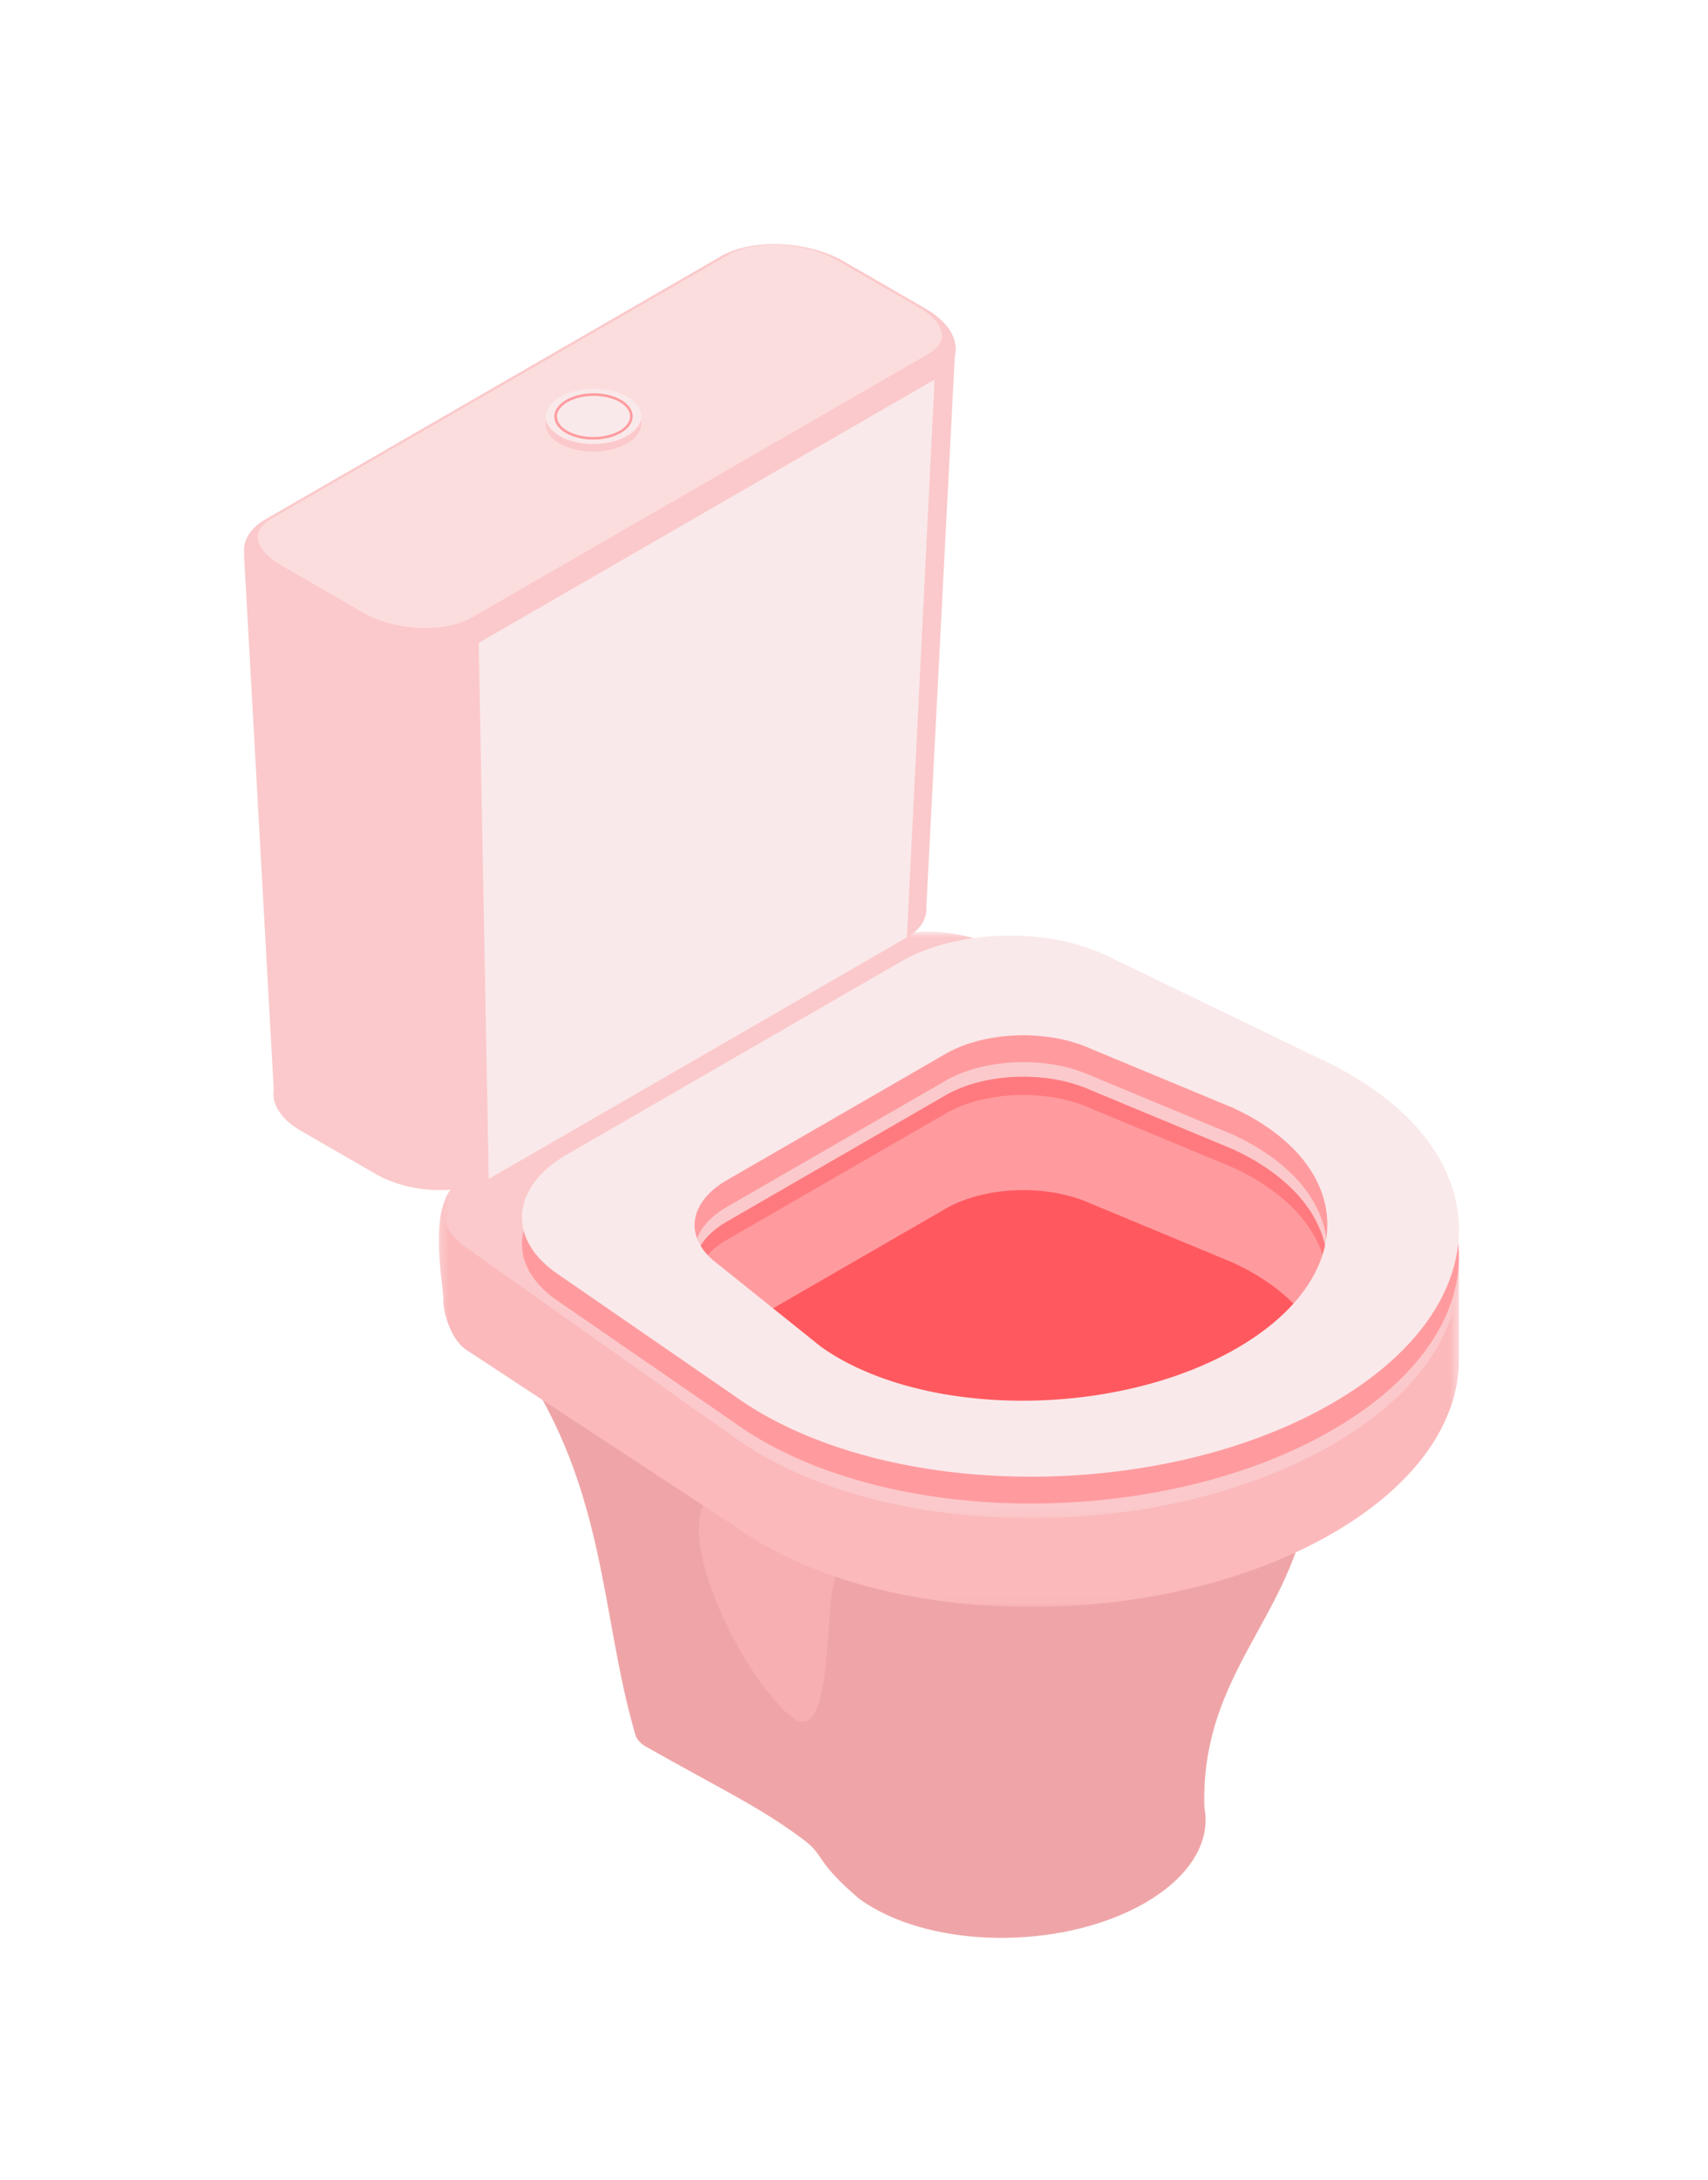 <svg xmlns="http://www.w3.org/2000/svg" xmlns:xlink="http://www.w3.org/1999/xlink" width="210" height="268" viewBox="0 0 210 268">
    <defs>
        <path id="prefix__b" d="M0.351 0.277L110.137 0.277 110.137 64.089 0.351 64.089z"/>
        <path id="prefix__c" d="M0.212 0.481L125.647 0.481 125.647 70.929 0.212 70.929z"/>
        <path id="prefix__e" d="M0.775 0.786L125.647 0.786 125.647 72.883 0.775 72.883z"/>
        <filter id="prefix__a" width="184.7%" height="158%" x="-42.3%" y="-29%" filterUnits="objectBoundingBox">
            <feOffset dy="2" in="SourceAlpha" result="shadowOffsetOuter1"/>
            <feGaussianBlur in="shadowOffsetOuter1" result="shadowBlurOuter1" stdDeviation="15.5"/>
            <feColorMatrix in="shadowBlurOuter1" result="shadowMatrixOuter1" values="0 0 0 0 0 0 0 0 0 0.31 0 0 0 0 0.322 0 0 0 0.2 0"/>
            <feMerge>
                <feMergeNode in="shadowMatrixOuter1"/>
                <feMergeNode in="SourceGraphic"/>
            </feMerge>
        </filter>
    </defs>
    <g fill="none" fill-rule="evenodd" filter="url(#prefix__a)" transform="translate(30 28)">
        <g transform="translate(19.958 153.14)"/>
        <path fill="#EFA5A7" d="M118.097 192.728c-.83-18.555 13.191-25.036 13.079-42.936-.069-11.14-101.16-17.609-98.705-14.303 12.215 16.441 11.22 32.603 15.604 47.577 0 0 70.75 25.93 70.022 9.662"/>
        <path fill="#EFA5A7" d="M76.148 203.75h-.004l-.245-.17c-.087-.06-.177-.114-.256-.182-5.452-4.648-4.215-5.27-6.733-7.181-5.29-4.011-10.537-6.443-19.506-11.532-2.028-1.15-1.734-3.3.403-4.532l15.887-25.296c2.134-1.229 5.534-1.33 7.853-.23l36.368 21.677c.106.05.207 7.408.313 7.457l.298.14-.008.003c.434.211.86.434 1.267.671 8.969 5.176 8.516 13.828-1.003 19.325-9.523 5.496-24.508 5.757-33.473.577-.41-.234-.792-.48-1.161-.728"/>
        <path fill="#F7AFB1" d="M55.991 156.746c-.848 6.997 6.47 20.482 11.378 24.32 4.905 3.842 4.124-12.588 5.048-15.928.927-3.344-.852-5.971-4.407-8.392-3.555-2.416-11.235-6.469-12.019 0"/>
        <g transform="translate(23.728 96.591)">
            <mask id="prefix__d" fill="#fff">
                <use xlink:href="#prefix__c"/>
            </mask>
            <path fill="#FBB9BB" d="M37.445 61.602l-.012.004-.509-.358a19.33 19.33 0 01-.535-.38L3.546 39.291C1.664 37.965.748 34.708.775 33.098c.034-1.798-1.569-8.78.486-12.81L51.537 2.569c4.475-2.586 11.6-2.793 16.46-.49l40.228 18.963c.219.102.437.203.652.309l.63.294-.015.008c.908.444 1.798.908 2.654 1.402 9.021 5.206 13.492-.317 13.503 6.71v10.87c-.037 7.58-5.274 15.316-15.607 21.284-19.958 11.52-51.373 12.068-70.166 1.214a39.482 39.482 0 01-2.431-1.53" mask="url(#prefix__d)"/>
        </g>
        <g transform="translate(23.728 83.729)">
            <mask id="prefix__f" fill="#fff">
                <use xlink:href="#prefix__e"/>
            </mask>
            <path fill="#FBC9CB" d="M37.445 63.556l-.012.004-.509-.359a19.33 19.33 0 01-.535-.38L3.546 39.598c-3.997-2.809-3.63-6.918.844-9.504L51.537 2.875c4.475-2.586 11.6-2.797 16.46-.49l40.228 18.963c.219.102.437.203.652.309l.63.294-.015.008c.908.444 1.798.908 2.654 1.402 18.796 10.85 17.854 28.99-2.104 40.511-19.958 11.521-51.373 12.068-70.166 1.214a39.482 39.482 0 01-2.431-1.53" mask="url(#prefix__f)"/>
        </g>
        <path fill="#FF9B9F" d="M131.036 132.7c-1.84 2.941-4.84 5.734-8.99 8.132-14.063 8.12-36.068 8.63-49.051 1.131a28.44 28.44 0 01-1.648-1.04l-.362-.242-9.632-7.728-3.14-2.518c-4.155-3.088-3.657-7.495 1.165-10.277l26.857-15.506c4.821-2.786 12.455-3.072 17.805-.675l17.647 7.333.516.256c.736.355 1.305.66 1.806.95 9.15 5.282 11.412 13.154 7.027 20.184"/>
        <path fill="#FF595F" d="M131.036 132.7c-1.84 2.941-4.84 5.734-8.99 8.132-14.063 8.12-36.068 8.63-49.051 1.131a28.44 28.44 0 01-1.648-1.04l-.362-.242-9.632-7.728 24.882-14.37c4.821-2.783 12.455-3.073 17.805-.672l17.647 7.333.516.248c.736.366 1.305.668 1.806.954 3.163 1.821 5.5 3.955 7.027 6.254"/>
        <path fill="#FF7A7F" d="M59.377 122.398l26.86-15.506c4.818-2.786 12.452-3.073 17.806-.675l17.643 7.333.52.252c.728.362 1.3.664 1.802.954 5.663 3.265 8.686 7.529 9.13 11.962.487-5.221-2.521-10.386-9.13-14.205a35.4 35.4 0 00-1.802-.95l-.52-.253-17.643-7.332c-5.354-2.398-12.988-2.111-17.806.67l-26.86 15.51c-3.122 1.802-4.43 4.287-3.834 6.65.407-1.617 1.692-3.174 3.834-4.41"/>
        <path fill="#FBC9CB" d="M30.091 114.909l51.415-29.684c3.532-2.04 3.087-5.636-.996-7.993l-9.247-5.338c-4.083-2.356-10.315-2.616-13.847-.577L6.002 101.002c-3.536 2.043-3.088 5.64.995 7.996l9.248 5.338c4.079 2.356 10.314 2.616 13.846.573"/>
        <path fill="#FBC9CB" d="M0 38.132L3.733 105.316 83.866 82.063 87.451 12.659z"/>
        <path fill="#FBC9CB" d="M28.86 49.02l56.047-32.357c3.853-2.224 3.363-6.149-1.085-8.716L73.74 2.127C69.292-.442 62.499-.724 58.646 1.5L2.599 33.861c-3.853 2.22-3.363 6.145 1.085 8.713l10.081 5.82c4.449 2.572 11.242 2.85 15.095.626"/>
        <path fill="#FCDDDE" d="M22.307 47.187c-2.797 0-5.602-.694-7.69-1.9l-10.081-5.82c-1.776-1.022-2.832-2.316-2.832-3.458 0-1.074.95-1.847 1.746-2.307L59.497 1.345C60.92.523 62.943.07 65.197.07c2.801 0 5.602.694 7.691 1.9l10.085 5.821c1.771 1.022 2.83 2.315 2.83 3.457 0 1.071-.95 1.848-1.748 2.307L28.007 45.913c-1.421.822-3.446 1.274-5.7 1.274z"/>
        <path fill="#FF9B9F" d="M72.998 140.164a31.558 31.558 0 01-1.647-1.04l-.362-.245-12.772-10.243c-4.159-3.087-3.661-7.495 1.16-10.28l26.861-15.506c4.818-2.782 12.452-3.069 17.802-.671l17.647 7.328.516.257c.732.358 1.305.66 1.806.95 12.98 7.494 12.102 20.195-1.964 28.316-14.062 8.12-36.067 8.63-49.047 1.134m-9.394 6.85c18.797 10.854 50.211 10.307 70.17-1.213 19.954-11.521 20.896-29.658 2.1-40.512a47.65 47.65 0 00-2.651-1.402l.011-.008-.626-.294c-.218-.102-.433-.207-.652-.31L106.02 90.738c-7.483-3.525-18.408-3.193-25.277.777L39.74 115.185c-6.869 3.966-7.45 10.273-1.346 14.593l21.723 14.97c.173.129.358.257.539.381l.505.362.011-.007a40.654 40.654 0 002.432 1.53"/>
        <path fill="#FAE9EA" d="M72.998 136.864a27.21 27.21 0 01-1.647-1.04l-.362-.245-12.772-10.243c-4.159-3.088-3.661-7.495 1.16-10.277l26.861-15.51c4.818-2.782 12.452-3.068 17.802-.67l17.647 7.332.516.253a31.54 31.54 0 011.806.95c12.98 7.494 12.102 20.199-1.964 28.32-14.062 8.12-36.067 8.625-49.047 1.13m-9.394 6.85c18.797 10.854 50.211 10.311 70.17-1.214 19.954-11.52 20.896-29.658 2.1-40.507a45.292 45.292 0 00-2.651-1.407l.011-.007-.626-.294c-.218-.102-.433-.208-.652-.306L106.02 87.437c-7.483-3.525-18.408-3.19-25.277.776L39.74 111.885c-6.869 3.966-7.45 10.277-1.346 14.593l21.723 14.974c.173.125.358.253.539.381l.505.358.011-.007c.777.524 1.576 1.04 2.432 1.53"/>
        <path fill="#FBC9CB" d="M38.811 24.521c2.285 1.32 5.998 1.312 8.298-.015s2.31-3.472.026-4.792c-2.284-1.32-5.998-1.312-8.297.015-2.3 1.328-2.311 3.473-.027 4.792"/>
        <path fill="#FAE9EA" d="M38.811 23.592c2.285 1.32 5.998 1.312 8.298-.015s2.31-3.472.026-4.792c-2.284-1.32-5.998-1.316-8.297.015-2.3 1.327-2.311 3.472-.027 4.792"/>
        <path fill="#FF9B9F" d="M43 18.658c-1.168 0-2.34.253-3.23.77-.837.486-1.297 1.115-1.293 1.779 0 .656.452 1.274 1.274 1.75 1.764 1.02 4.645 1.013 6.424-.008.833-.487 1.297-1.116 1.297-1.776 0-.656-.452-1.278-1.274-1.757-.882-.509-2.04-.758-3.197-.758m-.057 5.373c-1.214 0-2.428-.268-3.351-.8-.924-.531-1.433-1.255-1.437-2.024 0-.784.517-1.512 1.456-2.055 1.866-1.07 4.89-1.082 6.744-.007.924.535 1.433 1.251 1.433 2.028 0 .78-.517 1.504-1.456 2.043-.934.543-2.16.815-3.389.815"/>
        <path fill="#FAE9EA" d="M28.86 49.02L30.093 114.911 81.503 85.227 84.907 16.663z"/>
    </g>
</svg>
